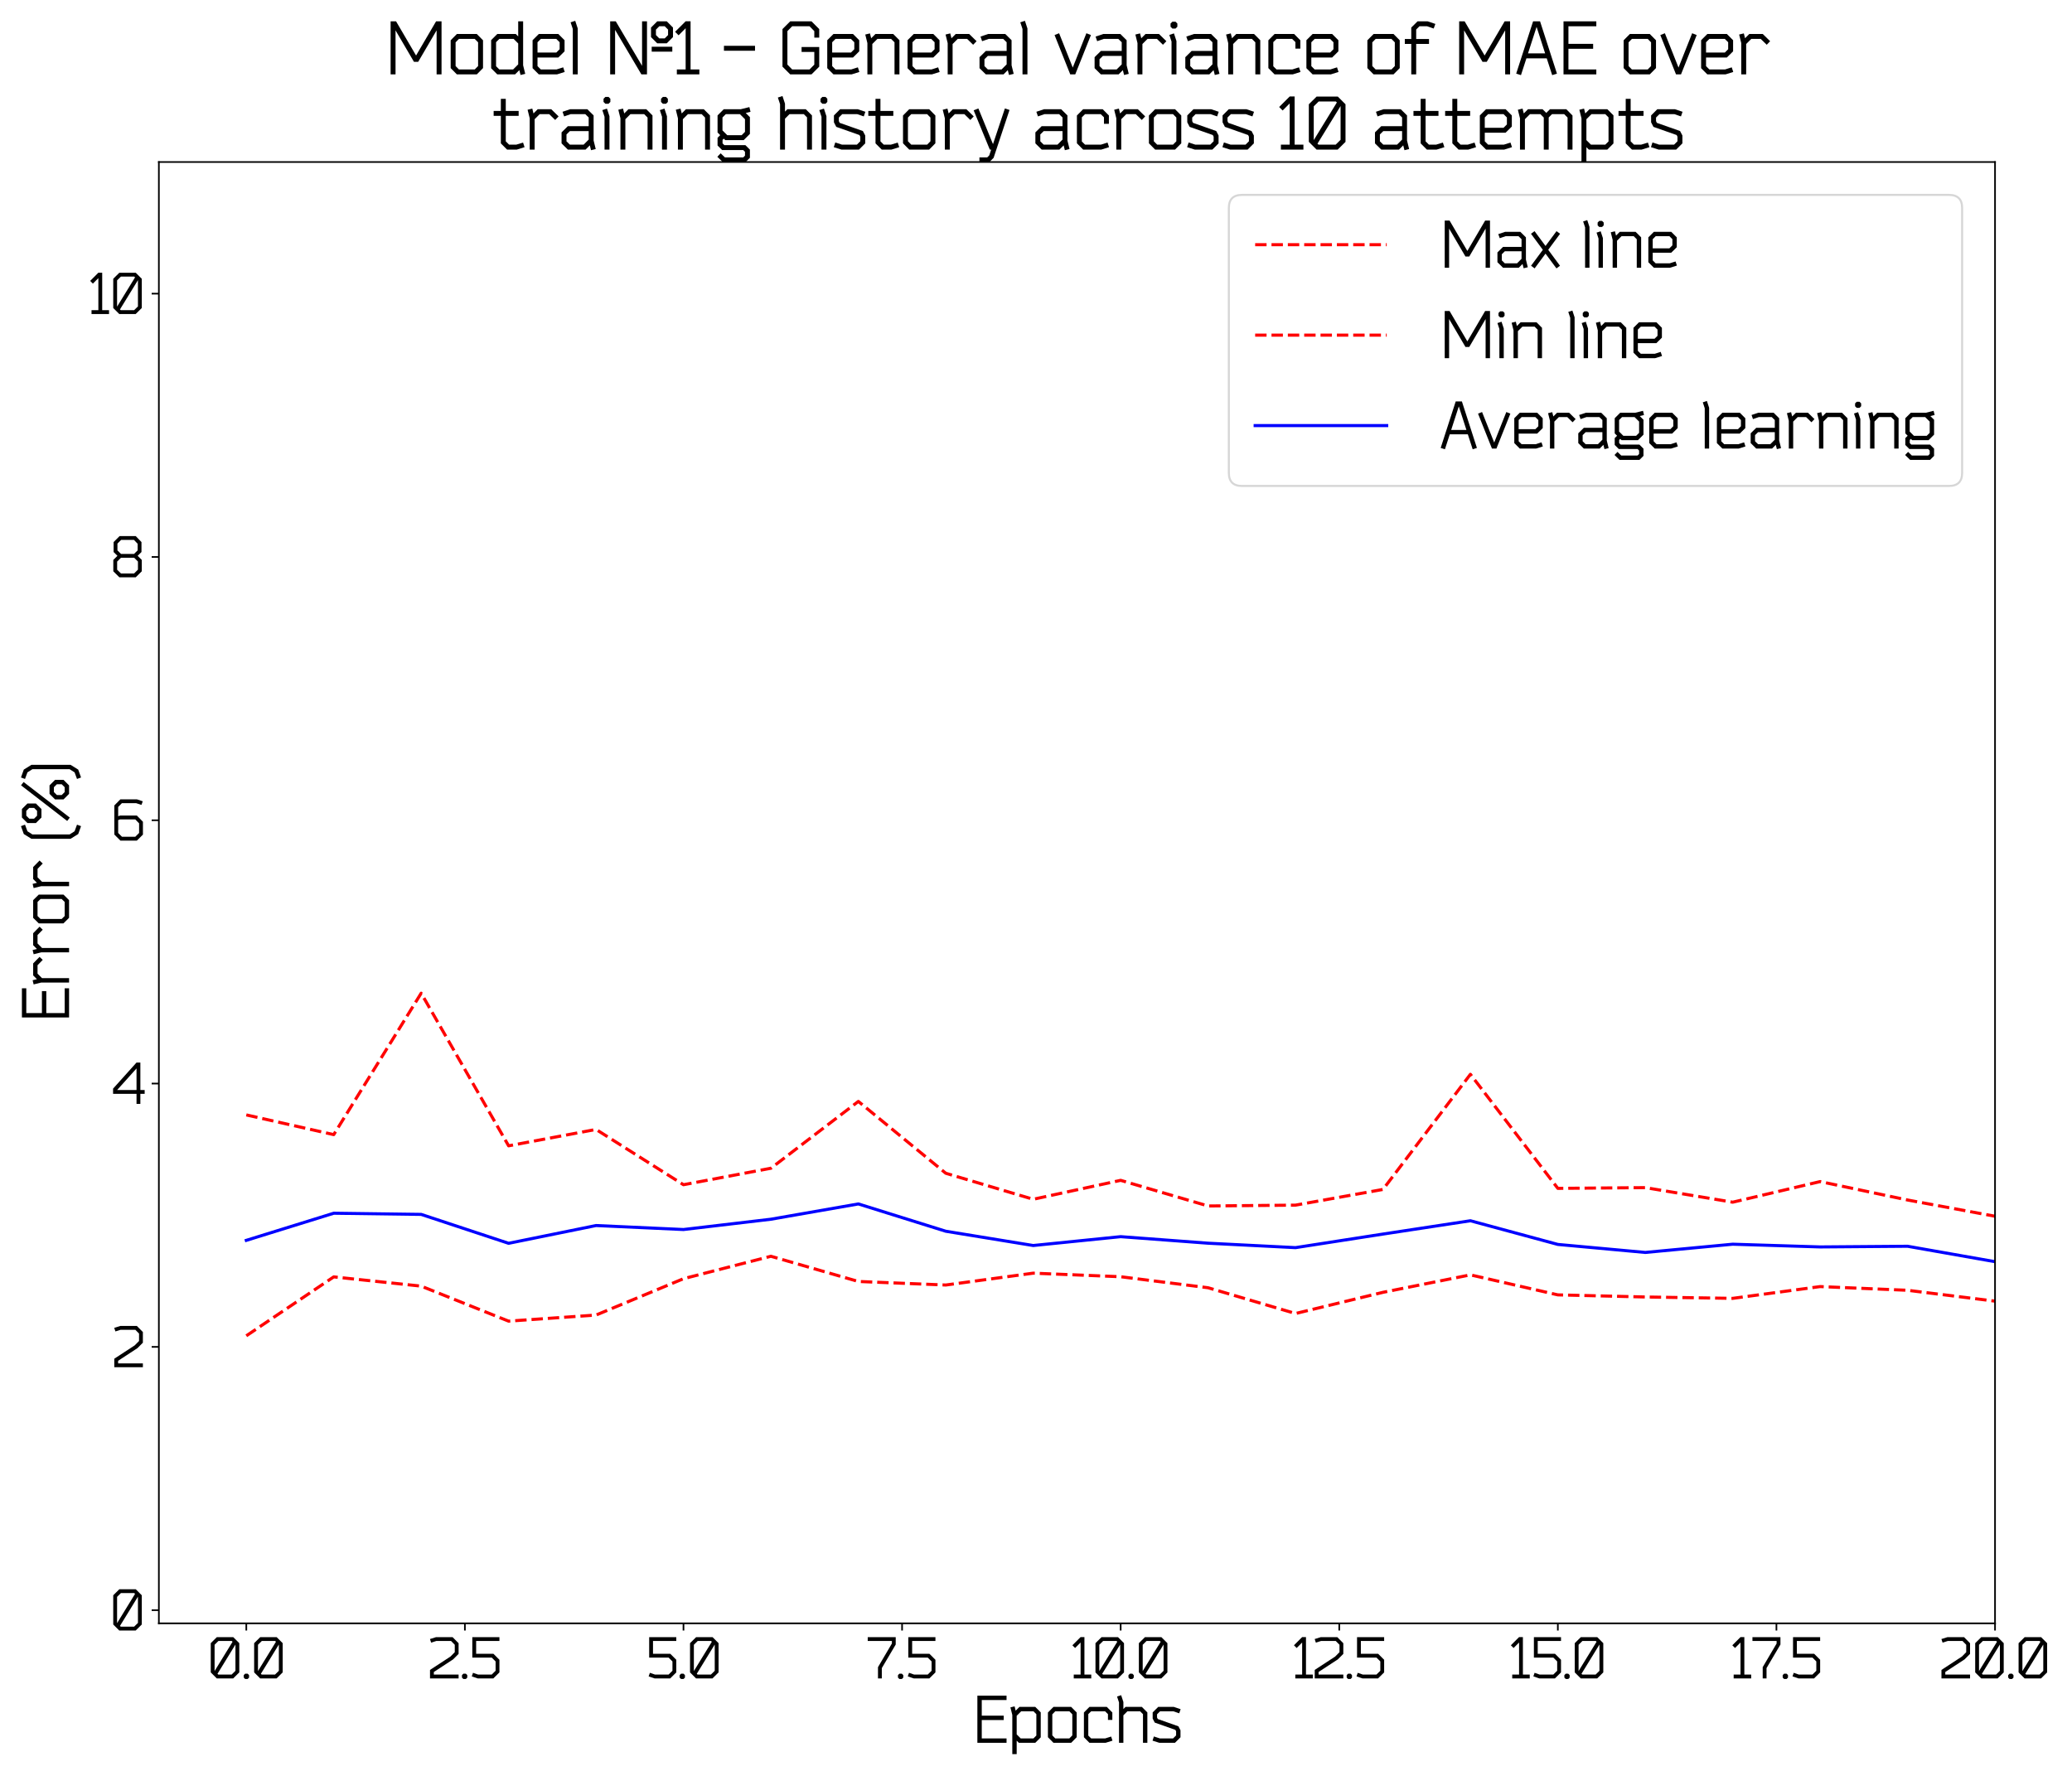 <?xml version="1.0" encoding="utf-8" standalone="no"?>
<!DOCTYPE svg PUBLIC "-//W3C//DTD SVG 1.1//EN"
  "http://www.w3.org/Graphics/SVG/1.1/DTD/svg11.dtd">
<svg xmlns:xlink="http://www.w3.org/1999/xlink" width="1008pt" height="864pt" viewBox="0 0 1008 864" xmlns="http://www.w3.org/2000/svg" version="1.1">
 <defs>
  <style type="text/css">*{stroke-linejoin: round; stroke-linecap: butt}</style>
 </defs>
 <g id="figure_1">
  <g id="patch_1">
   <path d="M 0 864 
L 1008 864 
L 1008 0 
L 0 0 
z
" style="fill: #ffffff"/>
  </g>
  <g id="axes_1">
   <g id="patch_2">
    <path d="M 77.287 789.781 
L 970.553 789.781 
L 970.553 78.826 
L 77.287 78.826 
z
" style="fill: #ffffff"/>
   </g>
   <g id="matplotlib.axis_1">
    <g id="xtick_1">
     <g id="line2d_1">
      <defs>
       <path id="m5657f663c1" d="M 0 0 
L 0 3.5 
" style="stroke: #000000; stroke-width: 0.8"/>
      </defs>
      <g>
       <use xlink:href="#m5657f663c1" x="119.823" y="789.781" style="stroke: #000000; stroke-width: 0.8"/>
      </g>
     </g>
     <g id="text_1">
      <!-- 0.0 -->
      <g transform="translate(100.81 816.577) scale(0.28 -0.28)">
       <defs>
        <path id="Bender-30" d="M 800 800 
L 2752 3981 
L 2662 4064 
L 1216 4064 
L 800 3654 
L 800 800 
z
M 3066 3680 
L 1114 499 
L 1203 416 
L 2650 416 
L 3066 826 
L 3066 3680 
z
M 2829 4480 
L 3482 3827 
L 3482 653 
L 2822 0 
L 1037 0 
L 384 653 
L 384 3827 
L 1043 4480 
L 2829 4480 
z
" transform="scale(0.016)"/>
        <path id="Bender-2e" d="M 346 -64 
L 192 90 
L 192 358 
L 346 512 
L 614 512 
L 768 358 
L 768 90 
L 614 -64 
L 346 -64 
z
" transform="scale(0.016)"/>
       </defs>
       <use xlink:href="#Bender-30"/>
       <use xlink:href="#Bender-2e" x="60.4"/>
       <use xlink:href="#Bender-30" x="75.4"/>
      </g>
     </g>
    </g>
    <g id="xtick_2">
     <g id="line2d_2">
      <g>
       <use xlink:href="#m5657f663c1" x="226.164" y="789.781" style="stroke: #000000; stroke-width: 0.8"/>
      </g>
     </g>
     <g id="text_2">
      <!-- 2.5 -->
      <g transform="translate(208.594 816.577) scale(0.28 -0.28)">
       <defs>
        <path id="Bender-32" d="M 819 4064 
L 256 3885 
L 128 4275 
L 787 4480 
L 2586 4480 
L 3238 3821 
L 3238 2662 
L 2643 2067 
L 550 698 
L 550 416 
L 3238 416 
L 3238 0 
L 134 0 
L 134 922 
L 2355 2374 
L 2822 2848 
L 2822 3654 
L 2419 4064 
L 819 4064 
z
" transform="scale(0.016)"/>
        <path id="Bender-35" d="M 378 4480 
L 3322 4480 
L 3322 4064 
L 794 4064 
L 794 2675 
L 2669 2675 
L 3322 2022 
L 3322 653 
L 2662 0 
L 966 0 
L 320 218 
L 454 608 
L 1011 416 
L 2483 416 
L 2906 832 
L 2906 1843 
L 2490 2259 
L 378 2259 
L 378 4480 
z
" transform="scale(0.016)"/>
       </defs>
       <use xlink:href="#Bender-32"/>
       <use xlink:href="#Bender-2e" x="54.6"/>
       <use xlink:href="#Bender-35" x="69.6"/>
      </g>
     </g>
    </g>
    <g id="xtick_3">
     <g id="line2d_3">
      <g>
       <use xlink:href="#m5657f663c1" x="332.506" y="789.781" style="stroke: #000000; stroke-width: 0.8"/>
      </g>
     </g>
     <g id="text_3">
      <!-- 5.0 -->
      <g transform="translate(314.122 816.577) scale(0.28 -0.28)">
       <use xlink:href="#Bender-35"/>
       <use xlink:href="#Bender-2e" x="55.9"/>
       <use xlink:href="#Bender-30" x="70.9"/>
      </g>
     </g>
    </g>
    <g id="xtick_4">
     <g id="line2d_4">
      <g>
       <use xlink:href="#m5657f663c1" x="438.847" y="789.781" style="stroke: #000000; stroke-width: 0.8"/>
      </g>
     </g>
     <g id="text_4">
      <!-- 7.5 -->
      <g transform="translate(421.85 816.577) scale(0.28 -0.28)">
       <defs>
        <path id="Bender-37" d="M 1594 1120 
L 1594 0 
L 1178 0 
L 1178 1222 
L 2688 3789 
L 2688 4064 
L 64 4064 
L 64 4480 
L 3104 4480 
L 3104 3680 
L 1594 1120 
z
" transform="scale(0.016)"/>
       </defs>
       <use xlink:href="#Bender-37"/>
       <use xlink:href="#Bender-2e" x="50.5"/>
       <use xlink:href="#Bender-35" x="65.5"/>
      </g>
     </g>
    </g>
    <g id="xtick_5">
     <g id="line2d_5">
      <g>
       <use xlink:href="#m5657f663c1" x="545.188" y="789.781" style="stroke: #000000; stroke-width: 0.8"/>
      </g>
     </g>
     <g id="text_5">
      <!-- 10.0 -->
      <g transform="translate(521.134 816.577) scale(0.28 -0.28)">
       <defs>
        <path id="Bender-31" d="M 2176 0 
L 275 0 
L 275 416 
L 1018 416 
L 1018 3898 
L 422 3302 
L 128 3597 
L 1018 4486 
L 1434 4486 
L 1434 416 
L 2176 416 
L 2176 0 
z
" transform="scale(0.016)"/>
       </defs>
       <use xlink:href="#Bender-31"/>
       <use xlink:href="#Bender-30" x="36"/>
       <use xlink:href="#Bender-2e" x="96.4"/>
       <use xlink:href="#Bender-30" x="111.4"/>
      </g>
     </g>
    </g>
    <g id="xtick_6">
     <g id="line2d_6">
      <g>
       <use xlink:href="#m5657f663c1" x="651.529" y="789.781" style="stroke: #000000; stroke-width: 0.8"/>
      </g>
     </g>
     <g id="text_6">
      <!-- 12.5 -->
      <g transform="translate(628.919 816.577) scale(0.28 -0.28)">
       <use xlink:href="#Bender-31"/>
       <use xlink:href="#Bender-32" x="36"/>
       <use xlink:href="#Bender-2e" x="90.6"/>
       <use xlink:href="#Bender-35" x="105.6"/>
      </g>
     </g>
    </g>
    <g id="xtick_7">
     <g id="line2d_7">
      <g>
       <use xlink:href="#m5657f663c1" x="757.87" y="789.781" style="stroke: #000000; stroke-width: 0.8"/>
      </g>
     </g>
     <g id="text_7">
      <!-- 15.0 -->
      <g transform="translate(734.446 816.577) scale(0.28 -0.28)">
       <use xlink:href="#Bender-31"/>
       <use xlink:href="#Bender-35" x="36"/>
       <use xlink:href="#Bender-2e" x="91.9"/>
       <use xlink:href="#Bender-30" x="106.9"/>
      </g>
     </g>
    </g>
    <g id="xtick_8">
     <g id="line2d_8">
      <g>
       <use xlink:href="#m5657f663c1" x="864.211" y="789.781" style="stroke: #000000; stroke-width: 0.8"/>
      </g>
     </g>
     <g id="text_8">
      <!-- 17.5 -->
      <g transform="translate(842.174 816.577) scale(0.28 -0.28)">
       <use xlink:href="#Bender-31"/>
       <use xlink:href="#Bender-37" x="36"/>
       <use xlink:href="#Bender-2e" x="86.5"/>
       <use xlink:href="#Bender-35" x="101.5"/>
      </g>
     </g>
    </g>
    <g id="xtick_9">
     <g id="line2d_9">
      <g>
       <use xlink:href="#m5657f663c1" x="970.553" y="789.781" style="stroke: #000000; stroke-width: 0.8"/>
      </g>
     </g>
     <g id="text_9">
      <!-- 20.0 -->
      <g transform="translate(943.896 816.577) scale(0.28 -0.28)">
       <use xlink:href="#Bender-32"/>
       <use xlink:href="#Bender-30" x="54.6"/>
       <use xlink:href="#Bender-2e" x="115"/>
       <use xlink:href="#Bender-30" x="130"/>
      </g>
     </g>
    </g>
    <g id="text_10">
     <!-- Epochs -->
     <g transform="translate(472.862 847.906) scale(0.32 -0.32)">
      <defs>
       <path id="Bender-45" d="M 512 0 
L 512 4480 
L 3283 4480 
L 3283 4064 
L 928 4064 
L 928 2579 
L 3014 2579 
L 3014 2163 
L 928 2163 
L 928 416 
L 3283 416 
L 3283 0 
L 512 0 
z
" transform="scale(0.016)"/>
       <path id="Bender-70" d="M 915 800 
L 1299 416 
L 2509 416 
L 2784 691 
L 2784 2720 
L 2509 2995 
L 1344 2995 
L 915 2566 
L 915 800 
z
M 915 205 
L 915 -1075 
L 499 -1075 
L 499 2643 
L 320 3366 
L 717 3462 
L 819 3053 
L 1178 3411 
L 2682 3411 
L 3200 2893 
L 3200 518 
L 2682 0 
L 1120 0 
L 915 205 
z
" transform="scale(0.016)"/>
       <path id="Bender-6f" d="M 3117 531 
L 2592 0 
L 909 0 
L 384 531 
L 384 2880 
L 909 3411 
L 2592 3411 
L 3117 2880 
L 3117 531 
z
M 1082 416 
L 2419 416 
L 2701 704 
L 2701 2707 
L 2419 2995 
L 1082 2995 
L 800 2707 
L 800 704 
L 1082 416 
z
" transform="scale(0.016)"/>
       <path id="Bender-63" d="M 2406 416 
L 2970 595 
L 3098 205 
L 2445 0 
L 909 0 
L 384 531 
L 384 2880 
L 909 3411 
L 2560 3411 
L 3085 2880 
L 3085 2176 
L 2669 2176 
L 2669 2726 
L 2394 2995 
L 1075 2995 
L 800 2726 
L 800 685 
L 1075 416 
L 2406 416 
z
" transform="scale(0.016)"/>
       <path id="Bender-68" d="M 922 2611 
L 922 0 
L 506 0 
L 506 3834 
L 320 4397 
L 710 4525 
L 922 3878 
L 922 3206 
L 1126 3411 
L 2675 3411 
L 3200 2886 
L 3200 0 
L 2784 0 
L 2784 2720 
L 2509 2995 
L 1306 2995 
L 922 2611 
z
" transform="scale(0.016)"/>
       <path id="Bender-73" d="M 2432 1088 
L 2362 1229 
L 403 1920 
L 205 2304 
L 205 2886 
L 730 3411 
L 2214 3411 
L 2861 3194 
L 2726 2803 
L 2170 2995 
L 909 2995 
L 621 2707 
L 621 2406 
L 691 2259 
L 2650 1568 
L 2848 1190 
L 2848 525 
L 2323 0 
L 838 0 
L 192 205 
L 320 602 
L 890 416 
L 2144 416 
L 2432 704 
L 2432 1088 
z
" transform="scale(0.016)"/>
      </defs>
      <use xlink:href="#Bender-45"/>
      <use xlink:href="#Bender-70" x="53.3"/>
      <use xlink:href="#Bender-6f" x="109.3"/>
      <use xlink:href="#Bender-63" x="164"/>
      <use xlink:href="#Bender-68" x="215.4"/>
      <use xlink:href="#Bender-73" x="271.4"/>
     </g>
    </g>
   </g>
   <g id="matplotlib.axis_2">
    <g id="ytick_1">
     <g id="line2d_10">
      <defs>
       <path id="m3bc3a4b8bd" d="M 0 0 
L -3.5 0 
" style="stroke: #000000; stroke-width: 0.8"/>
      </defs>
      <g>
       <use xlink:href="#m3bc3a4b8bd" x="77.287" y="783.376" style="stroke: #000000; stroke-width: 0.8"/>
      </g>
     </g>
     <g id="text_11">
      <!-- 0 -->
      <g transform="translate(53.373 793.274) scale(0.28 -0.28)">
       <use xlink:href="#Bender-30"/>
      </g>
     </g>
    </g>
    <g id="ytick_2">
     <g id="line2d_11">
      <g>
       <use xlink:href="#m3bc3a4b8bd" x="77.287" y="655.276" style="stroke: #000000; stroke-width: 0.8"/>
      </g>
     </g>
     <g id="text_12">
      <!-- 2 -->
      <g transform="translate(55.001 665.174) scale(0.28 -0.28)">
       <use xlink:href="#Bender-32"/>
      </g>
     </g>
    </g>
    <g id="ytick_3">
     <g id="line2d_12">
      <g>
       <use xlink:href="#m3bc3a4b8bd" x="77.287" y="527.176" style="stroke: #000000; stroke-width: 0.8"/>
      </g>
     </g>
     <g id="text_13">
      <!-- 4 -->
      <g transform="translate(54.721 537.074) scale(0.28 -0.28)">
       <defs>
        <path id="Bender-34" d="M 3027 1510 
L 3494 1510 
L 3494 1094 
L 3027 1094 
L 3027 0 
L 2611 0 
L 2611 1094 
L 64 1094 
L 64 1658 
L 2611 4493 
L 3027 4493 
L 3027 1510 
z
M 2611 1510 
L 2611 3853 
L 506 1510 
L 2611 1510 
z
" transform="scale(0.016)"/>
       </defs>
       <use xlink:href="#Bender-34"/>
      </g>
     </g>
    </g>
    <g id="ytick_4">
     <g id="line2d_13">
      <g>
       <use xlink:href="#m3bc3a4b8bd" x="77.287" y="399.076" style="stroke: #000000; stroke-width: 0.8"/>
      </g>
     </g>
     <g id="text_14">
      <!-- 6 -->
      <g transform="translate(53.907 408.974) scale(0.28 -0.28)">
       <defs>
        <path id="Bender-36" d="M 384 659 
L 384 3821 
L 1037 4480 
L 2842 4480 
L 3469 4269 
L 3328 3878 
L 2758 4064 
L 1203 4064 
L 800 3654 
L 800 2650 
L 1011 2720 
L 2829 2720 
L 3488 2048 
L 3488 653 
L 2829 0 
L 1043 0 
L 384 659 
z
M 2656 2304 
L 1011 2304 
L 800 2234 
L 800 832 
L 1216 416 
L 2656 416 
L 3072 832 
L 3072 1875 
L 2656 2304 
z
" transform="scale(0.016)"/>
       </defs>
       <use xlink:href="#Bender-36"/>
      </g>
     </g>
    </g>
    <g id="ytick_5">
     <g id="line2d_14">
      <g>
       <use xlink:href="#m3bc3a4b8bd" x="77.287" y="270.976" style="stroke: #000000; stroke-width: 0.8"/>
      </g>
     </g>
     <g id="text_15">
      <!-- 8 -->
      <g transform="translate(53.404 280.874) scale(0.28 -0.28)">
       <defs>
        <path id="Bender-38" d="M 3059 1715 
L 2650 2125 
L 1216 2125 
L 800 1709 
L 800 826 
L 1216 416 
L 2637 416 
L 3059 832 
L 3059 1715 
z
M 2624 4064 
L 1235 4064 
L 832 3661 
L 832 2925 
L 1222 2541 
L 2637 2541 
L 3027 2925 
L 3027 3642 
L 2624 4064 
z
M 2816 0 
L 1043 0 
L 384 653 
L 384 1888 
L 832 2336 
L 416 2746 
L 416 3827 
L 1069 4480 
L 2816 4480 
L 3443 3827 
L 3443 2746 
L 3027 2336 
L 3475 1888 
L 3475 653 
L 2816 0 
z
" transform="scale(0.016)"/>
       </defs>
       <use xlink:href="#Bender-38"/>
      </g>
     </g>
    </g>
    <g id="ytick_6">
     <g id="line2d_15">
      <g>
       <use xlink:href="#m3bc3a4b8bd" x="77.287" y="142.876" style="stroke: #000000; stroke-width: 0.8"/>
      </g>
     </g>
     <g id="text_16">
      <!-- 10 -->
      <g transform="translate(43.293 152.774) scale(0.28 -0.28)">
       <use xlink:href="#Bender-31"/>
       <use xlink:href="#Bender-30" x="36"/>
      </g>
     </g>
    </g>
    <g id="text_17">
     <!-- Error (%) -->
     <g transform="translate(33.598 497.633) rotate(-90) scale(0.32 -0.32)">
      <defs>
       <path id="Bender-72" d="M 2144 2995 
L 1344 2995 
L 915 2566 
L 915 0 
L 499 0 
L 499 2643 
L 320 3366 
L 717 3462 
L 819 3053 
L 1178 3411 
L 2317 3411 
L 2938 2803 
L 2650 2502 
L 2144 2995 
z
" transform="scale(0.016)"/>
       <path id="Bender-20" transform="scale(0.016)"/>
       <path id="Bender-28" d="M 672 3482 
L 672 -51 
L 973 -525 
L 1600 -755 
L 1459 -1139 
L 710 -870 
L 256 -141 
L 256 3571 
L 710 4301 
L 1459 4570 
L 1600 4186 
L 973 3955 
L 672 3482 
z
" transform="scale(0.016)"/>
       <path id="Bender-25" d="M 390 179 
L 3776 4563 
L 4090 4320 
L 710 -70 
L 390 179 
z
M 2963 1856 
L 3770 1856 
L 4294 1331 
L 4294 525 
L 3770 0 
L 2963 0 
L 2438 525 
L 2438 1331 
L 2963 1856 
z
M 3597 1440 
L 3136 1440 
L 2854 1158 
L 2854 698 
L 3136 416 
L 3597 416 
L 3878 698 
L 3878 1158 
L 3597 1440 
z
M 717 4480 
L 1523 4480 
L 2048 3955 
L 2048 3149 
L 1523 2624 
L 717 2624 
L 192 3149 
L 192 3955 
L 717 4480 
z
M 1350 4064 
L 890 4064 
L 608 3782 
L 608 3322 
L 890 3040 
L 1350 3040 
L 1632 3322 
L 1632 3782 
L 1350 4064 
z
" transform="scale(0.016)"/>
       <path id="Bender-29" d="M 928 -51 
L 928 3482 
L 627 3955 
L 0 4186 
L 141 4570 
L 890 4301 
L 1344 3571 
L 1344 -141 
L 890 -870 
L 141 -1139 
L 0 -755 
L 627 -525 
L 928 -51 
z
" transform="scale(0.016)"/>
      </defs>
      <use xlink:href="#Bender-45"/>
      <use xlink:href="#Bender-72" x="53.3"/>
      <use xlink:href="#Bender-72" x="99.2"/>
      <use xlink:href="#Bender-6f" x="145.1"/>
      <use xlink:href="#Bender-72" x="199.8"/>
      <use xlink:href="#Bender-20" x="245.7"/>
      <use xlink:href="#Bender-28" x="275.7"/>
      <use xlink:href="#Bender-25" x="300.7"/>
      <use xlink:href="#Bender-29" x="370.8"/>
     </g>
    </g>
   </g>
   <g id="line2d_16">
    <path d="M 119.823 542.422 
L 162.36 552.015 
L 204.896 483.213 
L 247.433 557.463 
L 289.969 549.49 
L 332.506 576.39 
L 375.042 568.374 
L 417.579 535.861 
L 460.115 570.812 
L 502.651 583.466 
L 545.188 574.255 
L 587.724 586.73 
L 630.261 586.319 
L 672.797 578.683 
L 715.334 522.666 
L 757.87 578.163 
L 800.407 577.799 
L 842.943 584.887 
L 885.48 574.861 
L 928.016 583.822 
L 970.553 591.725 
L 1009 593.767 
" clip-path="url(#pe87c1af775)" style="fill: none; stroke-dasharray: 5.55,2.4; stroke-dashoffset: 0; stroke: #ff0000; stroke-width: 1.5"/>
   </g>
   <g id="line2d_17">
    <path d="M 119.823 649.89 
L 162.36 621.226 
L 204.896 625.726 
L 247.433 642.759 
L 289.969 639.797 
L 332.506 622.111 
L 375.042 611.196 
L 417.579 623.459 
L 460.115 625.185 
L 502.651 619.42 
L 545.188 621.153 
L 587.724 626.514 
L 630.261 639.047 
L 672.797 628.74 
L 715.334 620.243 
L 757.87 629.981 
L 800.407 631.007 
L 842.943 631.674 
L 885.48 625.945 
L 928.016 627.747 
L 970.553 633.027 
L 1009 634.697 
" clip-path="url(#pe87c1af775)" style="fill: none; stroke-dasharray: 5.55,2.4; stroke-dashoffset: 0; stroke: #ff0000; stroke-width: 1.5"/>
   </g>
   <g id="line2d_18">
    <path d="M 119.823 603.456 
L 162.36 590.258 
L 204.896 590.824 
L 247.433 604.891 
L 289.969 596.245 
L 332.506 598.187 
L 375.042 593.175 
L 417.579 585.734 
L 460.115 599.023 
L 502.651 605.966 
L 545.188 601.658 
L 587.724 604.841 
L 630.261 606.999 
L 672.797 600.397 
L 715.334 593.919 
L 757.87 605.439 
L 800.407 609.337 
L 842.943 605.33 
L 885.48 606.653 
L 928.016 606.327 
L 970.553 613.833 
L 1009 609.37 
" clip-path="url(#pe87c1af775)" style="fill: none; stroke: #0000ff; stroke-width: 1.5; stroke-linecap: square"/>
   </g>
   <g id="patch_3">
    <path d="M 77.287 789.781 
L 77.287 78.826 
" style="fill: none; stroke: #000000; stroke-width: 0.8; stroke-linejoin: miter; stroke-linecap: square"/>
   </g>
   <g id="patch_4">
    <path d="M 970.553 789.781 
L 970.553 78.826 
" style="fill: none; stroke: #000000; stroke-width: 0.8; stroke-linejoin: miter; stroke-linecap: square"/>
   </g>
   <g id="patch_5">
    <path d="M 77.287 789.781 
L 970.553 789.781 
" style="fill: none; stroke: #000000; stroke-width: 0.8; stroke-linejoin: miter; stroke-linecap: square"/>
   </g>
   <g id="patch_6">
    <path d="M 77.287 78.826 
L 970.553 78.826 
" style="fill: none; stroke: #000000; stroke-width: 0.8; stroke-linejoin: miter; stroke-linecap: square"/>
   </g>
   <g id="text_18">
    <!-- Model №1 - General variance of MAE over -->
    <g transform="translate(187.078 36.188) scale(0.36 -0.36)">
     <defs>
      <path id="Bender-4d" d="M 2842 1062 
L 2483 1062 
L 928 3718 
L 928 0 
L 512 0 
L 512 4480 
L 973 4480 
L 2662 1594 
L 4352 4480 
L 4813 4480 
L 4813 0 
L 4397 0 
L 4397 3718 
L 2842 1062 
z
" transform="scale(0.016)"/>
      <path id="Bender-64" d="M 2669 2611 
L 2285 2995 
L 1075 2995 
L 800 2720 
L 800 691 
L 1075 416 
L 2240 416 
L 2669 845 
L 2669 2611 
z
M 2669 3206 
L 2669 4480 
L 3085 4480 
L 3085 768 
L 3264 45 
L 2867 -51 
L 2765 358 
L 2406 0 
L 902 0 
L 384 518 
L 384 2893 
L 902 3411 
L 2464 3411 
L 2669 3206 
z
" transform="scale(0.016)"/>
      <path id="Bender-65" d="M 2406 416 
L 2970 595 
L 3098 205 
L 2445 0 
L 909 0 
L 384 525 
L 384 2886 
L 909 3411 
L 2560 3411 
L 3085 2886 
L 3085 1946 
L 2560 1427 
L 800 1427 
L 800 698 
L 1082 416 
L 2406 416 
z
M 1082 2995 
L 800 2714 
L 800 1843 
L 2387 1843 
L 2669 2125 
L 2669 2714 
L 2387 2995 
L 1082 2995 
z
" transform="scale(0.016)"/>
      <path id="Bender-6c" d="M 922 3878 
L 922 0 
L 506 0 
L 506 3834 
L 320 4397 
L 710 4525 
L 922 3878 
z
" transform="scale(0.016)"/>
      <path id="Bender-2116" d="M 4019 1920 
L 4019 2336 
L 5760 2336 
L 5760 1920 
L 4019 1920 
z
M 4486 4480 
L 5293 4480 
L 5818 3955 
L 5818 3149 
L 5293 2624 
L 4486 2624 
L 3962 3149 
L 3962 3955 
L 4486 4480 
z
M 5120 4064 
L 4659 4064 
L 4378 3782 
L 4378 3322 
L 4659 3040 
L 5120 3040 
L 5402 3322 
L 5402 3782 
L 5120 4064 
z
M 3149 0 
L 928 3757 
L 928 0 
L 512 0 
L 512 4480 
L 986 4480 
L 3206 723 
L 3206 4480 
L 3622 4480 
L 3622 0 
L 3149 0 
z
" transform="scale(0.016)"/>
      <path id="Bender-2d" d="M 128 1997 
L 128 2413 
L 2752 2413 
L 2752 1997 
L 128 1997 
z
" transform="scale(0.016)"/>
      <path id="Bender-47" d="M 3488 3827 
L 3488 3104 
L 3072 3104 
L 3072 3654 
L 2669 4064 
L 1203 4064 
L 800 3654 
L 800 826 
L 1203 416 
L 2669 416 
L 3072 826 
L 3072 1894 
L 1997 1894 
L 1997 2310 
L 3488 2310 
L 3488 653 
L 2835 0 
L 1037 0 
L 384 653 
L 384 3827 
L 1037 4480 
L 2835 4480 
L 3488 3827 
z
" transform="scale(0.016)"/>
      <path id="Bender-6e" d="M 499 0 
L 499 2643 
L 320 3366 
L 717 3462 
L 819 3053 
L 1178 3411 
L 2682 3411 
L 3206 2886 
L 3206 0 
L 2790 0 
L 2790 2707 
L 2502 2995 
L 1344 2995 
L 915 2566 
L 915 0 
L 499 0 
z
" transform="scale(0.016)"/>
      <path id="Bender-61" d="M 3027 2886 
L 3027 768 
L 3206 45 
L 2810 -51 
L 2707 358 
L 2349 0 
L 851 0 
L 320 525 
L 320 1453 
L 851 1978 
L 2611 1978 
L 2611 2714 
L 2323 2995 
L 1094 2995 
L 538 2803 
L 403 3194 
L 1050 3411 
L 2496 3411 
L 3027 2886 
z
M 2182 416 
L 2611 845 
L 2611 1562 
L 1024 1562 
L 736 1280 
L 736 698 
L 1024 416 
L 2182 416 
z
" transform="scale(0.016)"/>
      <path id="Bender-76" d="M 1811 0 
L 1389 0 
L 64 3322 
L 448 3475 
L 1600 576 
L 2752 3475 
L 3136 3322 
L 1811 0 
z
" transform="scale(0.016)"/>
      <path id="Bender-69" d="M 506 2771 
L 320 3334 
L 710 3462 
L 922 2816 
L 922 0 
L 506 0 
L 506 2771 
z
M 576 3872 
L 422 4026 
L 422 4294 
L 576 4448 
L 845 4448 
L 998 4294 
L 998 4026 
L 845 3872 
L 576 3872 
z
" transform="scale(0.016)"/>
      <path id="Bender-66" d="M 672 2573 
L 128 2573 
L 128 2989 
L 672 2989 
L 672 3955 
L 1203 4480 
L 2054 4480 
L 2707 4262 
L 2566 3872 
L 2010 4064 
L 1363 4064 
L 1088 3789 
L 1088 2989 
L 2170 2989 
L 2170 2573 
L 1088 2573 
L 1088 0 
L 672 0 
L 672 2573 
z
" transform="scale(0.016)"/>
      <path id="Bender-41" d="M 992 1357 
L 531 -64 
L 128 64 
L 1555 4480 
L 2144 4480 
L 3571 64 
L 3168 -64 
L 2707 1357 
L 992 1357 
z
M 1126 1773 
L 2573 1773 
L 1850 4013 
L 1126 1773 
z
" transform="scale(0.016)"/>
     </defs>
     <use xlink:href="#Bender-4d"/>
     <use xlink:href="#Bender-6f" x="83.2"/>
     <use xlink:href="#Bender-64" x="137.9"/>
     <use xlink:href="#Bender-65" x="193.9"/>
     <use xlink:href="#Bender-6c" x="246.3"/>
     <use xlink:href="#Bender-20" x="266.7"/>
     <use xlink:href="#Bender-2116" x="296.7"/>
     <use xlink:href="#Bender-31" x="390.6"/>
     <use xlink:href="#Bender-20" x="426.6"/>
     <use xlink:href="#Bender-2d" x="456.6"/>
     <use xlink:href="#Bender-20" x="501.6"/>
     <use xlink:href="#Bender-47" x="531.6"/>
     <use xlink:href="#Bender-65" x="592.1"/>
     <use xlink:href="#Bender-6e" x="644.5"/>
     <use xlink:href="#Bender-65" x="700.6"/>
     <use xlink:href="#Bender-72" x="753"/>
     <use xlink:href="#Bender-61" x="798.9"/>
     <use xlink:href="#Bender-6c" x="854"/>
     <use xlink:href="#Bender-20" x="874.4"/>
     <use xlink:href="#Bender-76" x="904.4"/>
     <use xlink:href="#Bender-61" x="954.4"/>
     <use xlink:href="#Bender-72" x="1009.5"/>
     <use xlink:href="#Bender-69" x="1055.4"/>
     <use xlink:href="#Bender-61" x="1077"/>
     <use xlink:href="#Bender-6e" x="1132.1"/>
     <use xlink:href="#Bender-63" x="1188.2"/>
     <use xlink:href="#Bender-65" x="1239.6"/>
     <use xlink:href="#Bender-20" x="1292"/>
     <use xlink:href="#Bender-6f" x="1322"/>
     <use xlink:href="#Bender-66" x="1376.7"/>
     <use xlink:href="#Bender-20" x="1414"/>
     <use xlink:href="#Bender-4d" x="1444"/>
     <use xlink:href="#Bender-41" x="1527.2"/>
     <use xlink:href="#Bender-45" x="1585"/>
     <use xlink:href="#Bender-20" x="1638.3"/>
     <use xlink:href="#Bender-6f" x="1668.3"/>
     <use xlink:href="#Bender-76" x="1723"/>
     <use xlink:href="#Bender-65" x="1773"/>
     <use xlink:href="#Bender-72" x="1825.4"/>
    </g>
    <!--  training history across 10 attempts -->
    <g transform="translate(228.616 72.779) scale(0.36 -0.36)">
     <defs>
      <path id="Bender-74" d="M 736 2848 
L 128 2848 
L 128 3264 
L 736 3264 
L 736 4288 
L 1152 4288 
L 1152 3264 
L 2240 3264 
L 2240 2848 
L 1152 2848 
L 1152 698 
L 1434 416 
L 2035 416 
L 2611 595 
L 2739 205 
L 2086 0 
L 1261 0 
L 736 525 
L 736 2848 
z
" transform="scale(0.016)"/>
      <path id="Bender-67" d="M 992 800 
L 864 922 
L 762 819 
L 762 525 
L 909 378 
L 2688 378 
L 3072 -6 
L 3072 -691 
L 2688 -1075 
L 800 -1075 
L 320 -608 
L 602 -314 
L 960 -659 
L 2509 -659 
L 2656 -512 
L 2656 -186 
L 2509 -38 
L 723 -38 
L 339 346 
L 339 998 
L 563 1222 
L 339 1446 
L 339 2886 
L 864 3411 
L 2304 3411 
L 3027 3590 
L 3123 3194 
L 2720 3091 
L 3072 2739 
L 3072 1325 
L 2547 800 
L 992 800 
z
M 2227 2995 
L 1037 2995 
L 755 2714 
L 755 1619 
L 1158 1216 
L 2374 1216 
L 2656 1498 
L 2656 2566 
L 2227 2995 
z
" transform="scale(0.016)"/>
      <path id="Bender-79" d="M 1370 -1075 
L 550 -1075 
L 550 -659 
L 1210 -659 
L 1382 -486 
L 1542 0 
L 1427 0 
L 64 3315 
L 461 3475 
L 1696 461 
L 2701 3475 
L 3091 3347 
L 1747 -698 
L 1370 -1075 
z
" transform="scale(0.016)"/>
      <path id="Bender-6d" d="M 499 0 
L 499 2643 
L 320 3366 
L 717 3462 
L 819 3053 
L 1178 3411 
L 2406 3411 
L 2720 3098 
L 3034 3411 
L 4410 3411 
L 4934 2880 
L 4934 0 
L 4518 0 
L 4518 2707 
L 4230 2995 
L 3206 2995 
L 2925 2714 
L 2925 0 
L 2509 0 
L 2509 2707 
L 2221 2995 
L 1344 2995 
L 915 2566 
L 915 0 
L 499 0 
z
" transform="scale(0.016)"/>
     </defs>
     <use xlink:href="#Bender-20"/>
     <use xlink:href="#Bender-74" x="30"/>
     <use xlink:href="#Bender-72" x="72.8"/>
     <use xlink:href="#Bender-61" x="118.7"/>
     <use xlink:href="#Bender-69" x="173.8"/>
     <use xlink:href="#Bender-6e" x="195.4"/>
     <use xlink:href="#Bender-69" x="251.5"/>
     <use xlink:href="#Bender-6e" x="273.1"/>
     <use xlink:href="#Bender-67" x="329.2"/>
     <use xlink:href="#Bender-20" x="381"/>
     <use xlink:href="#Bender-68" x="411"/>
     <use xlink:href="#Bender-69" x="467"/>
     <use xlink:href="#Bender-73" x="488.6"/>
     <use xlink:href="#Bender-74" x="536.3"/>
     <use xlink:href="#Bender-6f" x="579.1"/>
     <use xlink:href="#Bender-72" x="633.8"/>
     <use xlink:href="#Bender-79" x="679.7"/>
     <use xlink:href="#Bender-20" x="729"/>
     <use xlink:href="#Bender-61" x="759"/>
     <use xlink:href="#Bender-63" x="814.1"/>
     <use xlink:href="#Bender-72" x="865.5"/>
     <use xlink:href="#Bender-6f" x="911.4"/>
     <use xlink:href="#Bender-73" x="966.1"/>
     <use xlink:href="#Bender-73" x="1013.8"/>
     <use xlink:href="#Bender-20" x="1061.5"/>
     <use xlink:href="#Bender-31" x="1091.5"/>
     <use xlink:href="#Bender-30" x="1127.5"/>
     <use xlink:href="#Bender-20" x="1187.9"/>
     <use xlink:href="#Bender-61" x="1217.9"/>
     <use xlink:href="#Bender-74" x="1273"/>
     <use xlink:href="#Bender-74" x="1315.8"/>
     <use xlink:href="#Bender-65" x="1358.6"/>
     <use xlink:href="#Bender-6d" x="1411"/>
     <use xlink:href="#Bender-70" x="1494.1"/>
     <use xlink:href="#Bender-74" x="1550.1"/>
     <use xlink:href="#Bender-73" x="1592.9"/>
    </g>
   </g>
   <g id="legend_1">
    <g id="patch_7">
     <path d="M 604.217 236.426 
L 948.153 236.426 
Q 954.553 236.426 954.553 230.026 
L 954.553 101.226 
Q 954.553 94.826 948.153 94.826 
L 604.217 94.826 
Q 597.817 94.826 597.817 101.226 
L 597.817 230.026 
Q 597.817 236.426 604.217 236.426 
z
" style="fill: #ffffff; opacity: 0.8; stroke: #cccccc; stroke-linejoin: miter"/>
    </g>
    <g id="line2d_19">
     <path d="M 610.617 119.051 
L 642.617 119.051 
L 674.617 119.051 
" style="fill: none; stroke-dasharray: 5.55,2.4; stroke-dashoffset: 0; stroke: #ff0000; stroke-width: 1.5"/>
    </g>
    <g id="text_19">
     <!-- Max line -->
     <g transform="translate(700.217 130.251) scale(0.32 -0.32)">
      <defs>
       <path id="Bender-78" d="M 1446 2067 
L 2490 3475 
L 2829 3226 
L 1702 1702 
L 2822 186 
L 2483 -64 
L 1446 1338 
L 410 -64 
L 70 186 
L 1190 1702 
L 64 3226 
L 403 3475 
L 1446 2067 
z
" transform="scale(0.016)"/>
      </defs>
      <use xlink:href="#Bender-4d"/>
      <use xlink:href="#Bender-61" x="83.2"/>
      <use xlink:href="#Bender-78" x="138.3"/>
      <use xlink:href="#Bender-20" x="183.5"/>
      <use xlink:href="#Bender-6c" x="213.5"/>
      <use xlink:href="#Bender-69" x="233.9"/>
      <use xlink:href="#Bender-6e" x="255.5"/>
      <use xlink:href="#Bender-65" x="311.6"/>
     </g>
    </g>
    <g id="line2d_20">
     <path d="M 610.617 163.051 
L 642.617 163.051 
L 674.617 163.051 
" style="fill: none; stroke-dasharray: 5.55,2.4; stroke-dashoffset: 0; stroke: #ff0000; stroke-width: 1.5"/>
    </g>
    <g id="text_20">
     <!-- Min line -->
     <g transform="translate(700.217 174.251) scale(0.32 -0.32)">
      <use xlink:href="#Bender-4d"/>
      <use xlink:href="#Bender-69" x="83.2"/>
      <use xlink:href="#Bender-6e" x="104.8"/>
      <use xlink:href="#Bender-20" x="160.9"/>
      <use xlink:href="#Bender-6c" x="190.9"/>
      <use xlink:href="#Bender-69" x="211.3"/>
      <use xlink:href="#Bender-6e" x="232.9"/>
      <use xlink:href="#Bender-65" x="289"/>
     </g>
    </g>
    <g id="line2d_21">
     <path d="M 610.617 207.051 
L 642.617 207.051 
L 674.617 207.051 
" style="fill: none; stroke: #0000ff; stroke-width: 1.5; stroke-linecap: square"/>
    </g>
    <g id="text_21">
     <!-- Average learning -->
     <g transform="translate(700.217 218.251) scale(0.32 -0.32)">
      <use xlink:href="#Bender-41"/>
      <use xlink:href="#Bender-76" x="57.8"/>
      <use xlink:href="#Bender-65" x="107.8"/>
      <use xlink:href="#Bender-72" x="160.2"/>
      <use xlink:href="#Bender-61" x="206.1"/>
      <use xlink:href="#Bender-67" x="261.2"/>
      <use xlink:href="#Bender-65" x="313"/>
      <use xlink:href="#Bender-20" x="365.4"/>
      <use xlink:href="#Bender-6c" x="395.4"/>
      <use xlink:href="#Bender-65" x="415.8"/>
      <use xlink:href="#Bender-61" x="468.2"/>
      <use xlink:href="#Bender-72" x="523.3"/>
      <use xlink:href="#Bender-6e" x="569.2"/>
      <use xlink:href="#Bender-69" x="625.3"/>
      <use xlink:href="#Bender-6e" x="646.9"/>
      <use xlink:href="#Bender-67" x="703"/>
     </g>
    </g>
   </g>
  </g>
 </g>
 <defs>
  <clipPath id="pe87c1af775">
   <rect x="77.287" y="78.826" width="893.266" height="710.955"/>
  </clipPath>
 </defs>
</svg>

